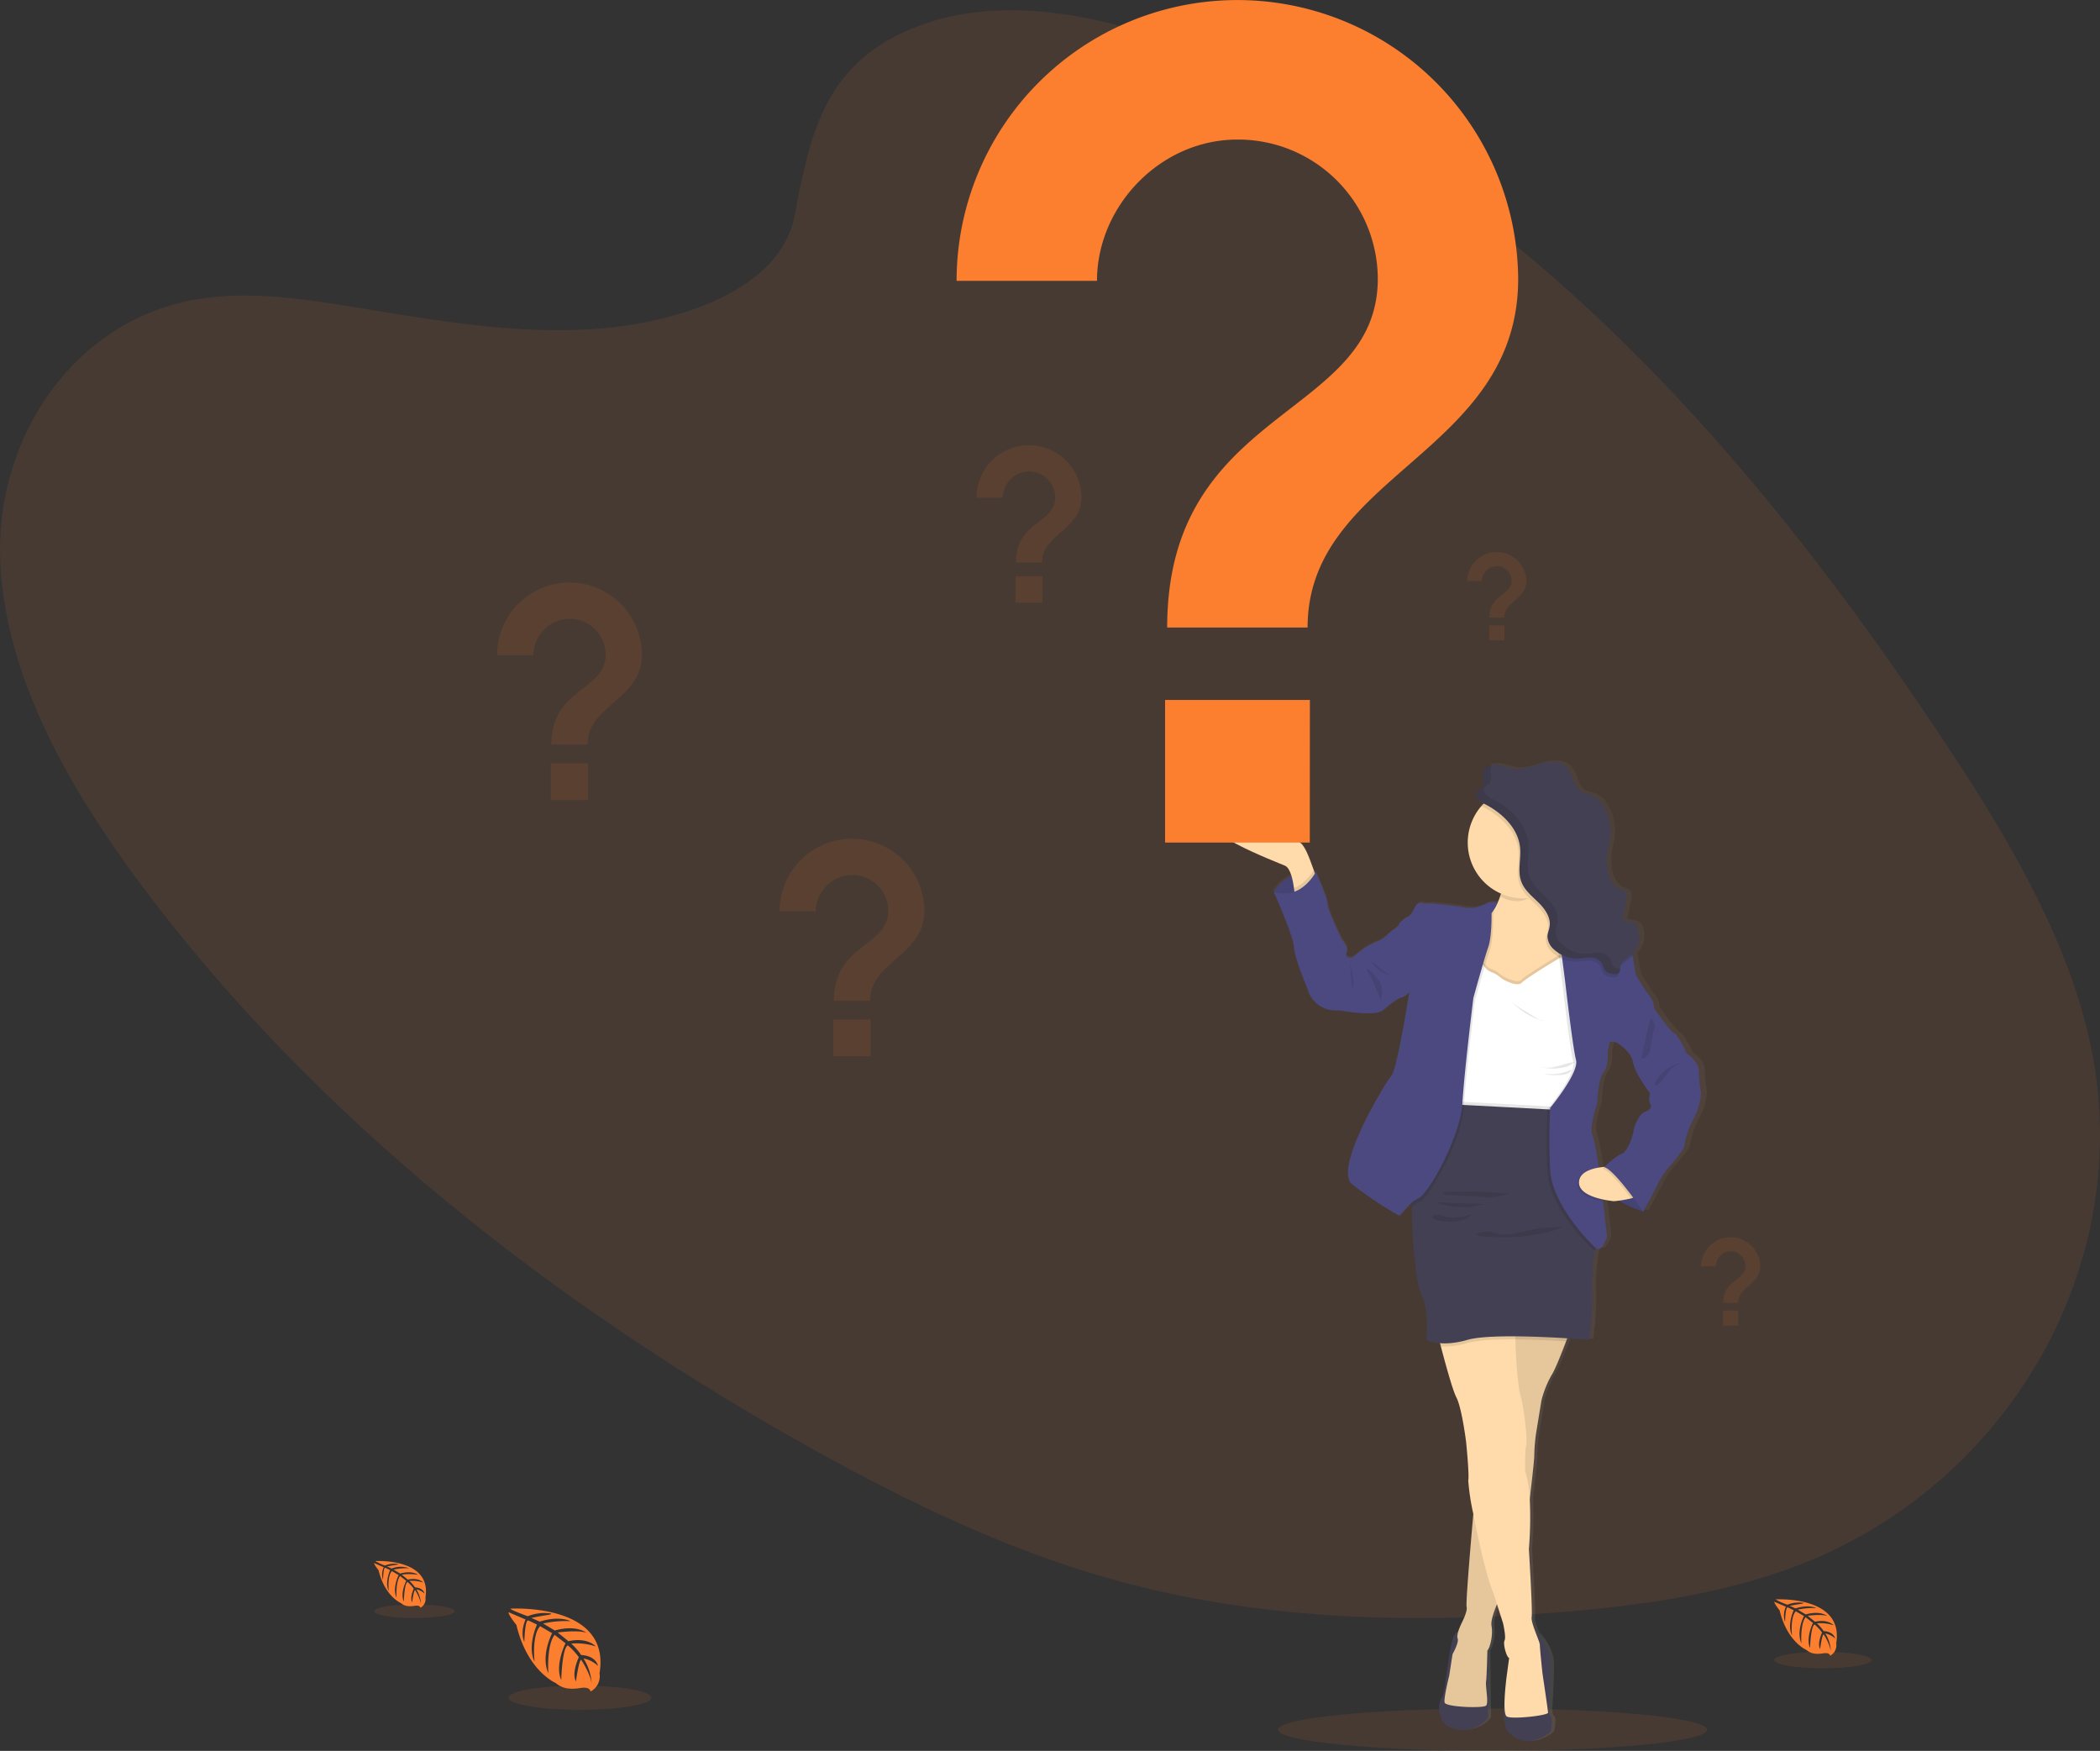 <svg xmlns="http://www.w3.org/2000/svg" xmlns:xlink="http://www.w3.org/1999/xlink" width="465.715" height="388.19" viewBox="0 0 465.715 388.19"><rect x="0" y="0" width="465.715" height="388.19" fill="#333333" stroke="none"/><defs><linearGradient id="a" x1="0.5" y1="1" x2="0.5" gradientUnits="objectBoundingBox"><stop offset="0" stop-color="gray" stop-opacity="0.251"/><stop offset="0.54" stop-color="gray" stop-opacity="0.122"/><stop offset="1" stop-color="gray" stop-opacity="0.102"/></linearGradient></defs><g transform="translate(-0.004 0)"><ellipse cx="47.579" cy="4.69" rx="47.579" ry="4.69" transform="translate(283.426 378.809)" fill="#fc7e2f" opacity="0.1"/><path d="M301.947,39.912c20.955-7.789,46.466-1.09,68.251,8.68,68.423,30.693,118.27,88.956,157.875,148.313,14.34,21.493,27.96,43.933,33.351,67.926,10.976,48.836-17.652,99.394-66.34,117.11-16.557,6.031-34.747,8.5-52.965,9.881-32.4,2.454-65.936,1.48-98.071-7.608-22.917-6.495-44.6-16.942-65.389-28.484C220.59,323.48,167.56,281.6,129.375,230.437,112.628,208,98.46,182.7,98.052,156.809s16.464-51.907,44.225-56.31c11.477-1.819,23.618.074,35.462,2.023,17.439,2.872,35.114,5.892,52.353,4.639,17.81-1.3,40.973-8.262,44.22-25.265C277.749,63.641,281.019,47.692,301.947,39.912Z" transform="translate(-98.04 -34.234)" fill="#fc7e2f" opacity="0.1"/><path d="M341.57,800.386s22.389-1.35,19.749,14.34a3.821,3.821,0,0,1-1.99,4.031s-.037-1.164-2.3-.77a10.116,10.116,0,0,1-2.431.121,5.07,5.07,0,0,1-2.974-1.229h0s-6.3-2.6-8.74-12.887c0,0-1.814-2.241-1.74-2.821l3.776,1.614s-1.29,2.728-.274,4.992c0,0,.121-4.89.849-4.778.144.023,1.962.928,1.962.928s-2.222,4.746-.547,8.2c0,0-.636-5.85,1.239-7.854l2.663,1.554s-2.6,4.9-.835,8.9c0,0-.464-6.138,1.392-8.527l2.412,1.856s-2.44,4.834-.951,8.156c0,0,.19-7.149,1.471-7.687a14.462,14.462,0,0,1,2.431,2.626s-1.67,3.507-.636,5.358c0,0,.636-4.76,1.16-4.783,0,0,2.1,3.155,2.32,5.317a11.48,11.48,0,0,0-1.814-5.618,6.332,6.332,0,0,1,3.22,1.665s-.329-2.231-3.734-2.426a14.6,14.6,0,0,0-2.2-2.538,13.789,13.789,0,0,1,5.446.631s-1.809-2.106-6.068-1.15l-2.38-1.939s4.467-.612,6.356.065c0,0-2.176-1.856-7-.506l-2.589-1.549a23.423,23.423,0,0,1,6.073-.524s-2.394-1.29-6.833.107l-1.856-.83s2.784-.547,3.6-.635.858-.311.858-.311a9.659,9.659,0,0,0-5.238.58S341.5,800.656,341.57,800.386Z" transform="translate(-228.363 -443.725)" fill="#fc7e2f"/><ellipse cx="15.847" cy="2.677" rx="15.847" ry="2.677" transform="translate(112.78 373.724)" fill="#fc7e2f" opacity="0.1"/><path d="M277.125,777.651s12.623-.761,11.134,8.086a2.148,2.148,0,0,1-1.118,2.273s-.023-.654-1.294-.431a5.629,5.629,0,0,1-1.369.065,2.811,2.811,0,0,1-1.679-.691h0s-3.544-1.471-4.936-7.27c0,0-1.021-1.266-.983-1.591l2.134.928a3.833,3.833,0,0,0-.158,2.816s.07-2.76.464-2.7c.083,0,1.109.534,1.109.534s-1.253,2.677-.306,4.639c0,0-.362-3.3.7-4.43l1.5.877s-1.461,2.783-.464,5.019c0,0-.255-3.461.784-4.806L284,782.03s-1.392,2.723-.533,4.6c0,0,.107-4.031.83-4.333a8.264,8.264,0,0,1,1.369,1.48s-.928,1.976-.357,3.02c0,0,.357-2.681.654-2.7a8.87,8.87,0,0,1,1.3,3,6.494,6.494,0,0,0-1.021-3.168,3.54,3.54,0,0,1,1.814.928s-.181-1.257-2.106-1.369a8.2,8.2,0,0,0-1.239-1.429,7.758,7.758,0,0,1,3.071.353s-1.021-1.188-3.424-.65l-1.341-1.095a11.1,11.1,0,0,1,3.586.037s-1.229-1.048-3.948-.283l-1.457-.877a13.262,13.262,0,0,1,3.419-.292,5.238,5.238,0,0,0-3.85.06l-1.044-.464s1.573-.311,2.032-.357.487-.176.487-.176a5.471,5.471,0,0,0-2.955.329A12.227,12.227,0,0,1,277.125,777.651Z" transform="translate(-193.91 -431.543)" fill="#fc7e2f"/><ellipse cx="8.935" cy="1.512" rx="8.935" ry="1.512" transform="translate(82.973 355.72)" fill="#fc7e2f" opacity="0.1"/><path d="M946.5,795.976s15.24-.928,13.453,9.742a2.616,2.616,0,0,1-1.354,2.746s-.028-.793-1.563-.524a6.867,6.867,0,0,1-1.656.079,3.411,3.411,0,0,1-2.023-.835h0s-4.287-1.768-5.952-8.773c0,0-1.234-1.526-1.183-1.916l2.57,1.095a4.625,4.625,0,0,0-.186,3.4s.084-3.331.575-3.247c.1,0,1.336.64,1.336.64s-1.512,3.247-.371,5.567c0,0-.431-3.98.844-5.344l1.809,1.053s-1.768,3.34-.566,6.063c0,0-.311-4.175.928-5.8l1.642,1.28s-1.661,3.289-.649,5.567c0,0,.135-4.862,1.007-5.233a10.009,10.009,0,0,1,1.652,1.786s-1.137,2.389-.432,3.651c0,0,.432-3.247.789-3.247a10.776,10.776,0,0,1,1.578,3.619,7.8,7.8,0,0,0-1.229-3.823,4.31,4.31,0,0,1,2.19,1.132s-.223-1.517-2.547-1.651a9.886,9.886,0,0,0-1.494-1.726,9.382,9.382,0,0,1,3.711.427s-1.234-1.429-4.133-.779l-1.619-1.322s3.039-.417,4.328.042c0,0-1.485-1.266-4.764-.343l-1.763-1.053a16.058,16.058,0,0,1,4.133-.357s-1.628-.877-4.639.074l-1.262-.566s1.9-.376,2.454-.431.585-.213.585-.213a6.587,6.587,0,0,0-3.563.394A15.439,15.439,0,0,1,946.5,795.976Z" transform="translate(-552.733 -441.365)" fill="#fc7e2f"/><ellipse cx="10.786" cy="1.823" rx="10.786" ry="1.823" transform="translate(393.471 366.228)" fill="#fc7e2f" opacity="0.1"/><path d="M786.626,468.415a33.114,33.114,0,0,1-.506-4.945c0-1.99-2.7-3.753-2.7-3.753s-1.67-3.864-2.783-4.435-4.551-5.627-4.551-5.627a4.6,4.6,0,0,0-1.035-2.728,39.215,39.215,0,0,1-2.816-4.249h0c-.464-.566-.232-.965-.928-4.263-.037-.172-.079-.339-.13-.5a.649.649,0,0,0-.074-.213,5.567,5.567,0,0,0,1.313-5.766,2.319,2.319,0,0,0-.659-1.021c-.784-.64-2.036-.376-2.844-.984l.858-3.795c.2-.928.311-2.1-.5-2.6a4.216,4.216,0,0,0-.956-.32,4.5,4.5,0,0,1-2.561-3.349,11.479,11.479,0,0,1-.279-4.175c.158-1.345.552-2.654.7-4a10.993,10.993,0,0,0-1.7-7.116,5.478,5.478,0,0,0-2.25-2.125c-.858-.385-1.856-.464-2.658-.928-1.726-1.1-1.638-3.711-3.015-5.21s-3.818-1.494-5.827-.979-4.008,1.392-6.068,1.174c-1.327-.148-2.57-.751-3.9-.891a4.111,4.111,0,0,0-1.141.051v-.042a2.475,2.475,0,0,0-2.12,1.656,2.535,2.535,0,0,0-.065.677c0,.543.13,1.109.139,1.628a1.55,1.55,0,0,1-.376,1.146c-.264.283-.654.431-.928.724a1.16,1.16,0,0,0-.339.854c0,.826,1.03,1.554,1.721,1.888h.028c-.186.186-.371.38-.543.58a12.219,12.219,0,0,0-3.071,8.114,12.386,12.386,0,0,0,7.534,11.31l-.1.3a17.322,17.322,0,0,1-.682,1.754,3.475,3.475,0,0,0-2.913.325,7.357,7.357,0,0,1-4.611.682c-.691-.172-7.887-1.081-8.466-.854s-1.726-.793-2.473.571-1.095,2.1-1.856,2.445-2.074,1.42-1.9,1.647-1.9,1.591-1.9,1.591-1.786,1.856-2.821,2.1a16.56,16.56,0,0,0-3.224,1.652L708.1,438.4s-1.9.288-1.322-1.021-1.039-2.955-1.039-2.955-3.224-6.536-3.224-7.887-2.649-7.107-2.649-7.107l-.325-.033-.148-.422c-.487-1.369-1.118-3.048-1.6-4.031-.928-1.879-1.5-2.074-1.5-2.074s-11.171-8.388-18.427-5.831,13.245,10.174,15.086,10.972a3.478,3.478,0,0,1,1.434,2.231,9.548,9.548,0,0,0-3.966,3.567s4.435,9.83,4.551,12.275,3.053,9.278,3.053,9.278,1.095,5.061,7.024,4.774c0,0,8.179,1.5,9.965,0s3.4-2.681,4.263-2.853a3.364,3.364,0,0,0,1.61-1.137s-2.7,17.049-4.031,18.529-13.05,20.621-8.842,24.045a84.072,84.072,0,0,0,10.535,6.959c.357.176,1.429-1.61,2.96-2.876v.988c.028,6.81.928,17.165,2.171,19.484,1.856,3.41,1.095,10,1.095,10a7.885,7.885,0,0,0,3.113.747c.056.223.121.464.181.7,1.016,3.837,2.663,9.77,3.5,11.347,1.266,2.389,2.185,9.951,2.185,9.951s.752,7.423.464,8.466a49.827,49.827,0,0,0,1.141,7.423h0c-.464,5.33-1.345,15.606-1.494,19.322h0v.269a1.129,1.129,0,0,1,0,.125v.227h0a3.469,3.469,0,0,0,.028.7,2.273,2.273,0,0,1-.079,1.058,18.463,18.463,0,0,1-1.248,2.978,14.2,14.2,0,0,0-.557,1.438,2.6,2.6,0,0,0-1.345,1.911c-.575,2.218-1.438,8.351-1.438,8.351s-.348,3.753-1.035,4.607-1.392,6.193,3.512,6.875,7.024-2.6,7.024-2.6l-.172-14.882v-.028a2.255,2.255,0,0,0,.255-.4v-.037c.033-.07.07-.144.1-.227l.042-.111.074-.181a.269.269,0,0,1,0-.065,9.834,9.834,0,0,0,.418-4.43v-.626a1.75,1.75,0,0,1,.028-.306v-.056l.028-.181v-.079a.342.342,0,0,1,.037-.186.2.2,0,0,1,0-.046c.046-.213.1-.464.162-.668v-.051l.07-.223h0c.07-.237.148-.464.232-.714v-.046a.652.652,0,0,1,.079-.218v-.028c.083-.227.172-.464.255-.659l.023-.06.074-.186.023-.056.176-.413h0L742,586.2s.752,3.127.348,3.864.464,3.809,1.034,3.864l-.533,3.864a59.117,59.117,0,0,0-.515,6.425c-.037.246-.074.464-.1.612a13.938,13.938,0,0,0,.52,5.052c4.546,5.377,9.965.418,9.965.418s.631-2.844,0-3.41-.348-2.617-.348-2.617.288-5.061.343-8.754-3.02-6.959-3.02-6.959l-.172.153c-.561-1.447-1.2-3.136-1.067-3.892.232-1.308-.636-15.119-.636-15.119a81.912,81.912,0,0,0,.2-11.134h0c.074-.626.144-1.243.213-1.856.348-2.969.631-5.507.742-6.838h0v-.158c.028-.357.042-.612.037-.733,0-.464,0-.993.046-1.573.107-1.6.357-3.373.357-3.373l1.206-7.335a22.93,22.93,0,0,1,2.25-5.567l.158-.251h0c.051-.088.1-.186.158-.288l.023-.042c.051-.1.107-.2.158-.306l.023-.042c.186-.366.385-.789.594-1.253,0-.037.032-.07.046-.107l.158-.353a.362.362,0,0,1,.06-.139c.023-.046.1-.237.148-.353a1.331,1.331,0,0,0,.06-.144c.06-.139.125-.283.186-.431l.088-.213c.042-.107.088-.213.135-.32l.111-.283c.032-.07.06-.139.088-.209l.125-.32c0-.046.042-.1.06-.144.329-.821.645-1.633.928-2.371h0c.088-.232.176-.464.255-.668,2.951.181,4.955.343,4.955.343a67.992,67.992,0,0,0,.631-11.023,40.963,40.963,0,0,1,.728-8.814c.042-.227.079-.431.116-.617l.079.065c1.443,1.137,2.477-2.616,2.477-2.616s-.39-3.5-.928-7.747l-.056-.422a21.807,21.807,0,0,0,2.519.385s.464-.042,1.1-.121a30.43,30.43,0,0,0,5.539,2.505l3.066-5.66a23.037,23.037,0,0,1,2.018-3.354c.928-1.137,4.2-4.774,4.147-5.456a19.2,19.2,0,0,1,2.245-6.37A14.064,14.064,0,0,0,786.626,468.415Zm-12.785,4.319c-1.211.51-2.361,3.354-2.417,4.208s-1.327,4.6-2.649,5.057c-1.22.418-3.549,2.561-3.92,2.9-.38.033-.812.084-1.262.158a44.211,44.211,0,0,0-1.327-7.154c-.928-1.707,1.016-7.163,1.016-7.163s.19-5.511,1.392-6.82.928-4.607.928-4.607.288-1.364.4-1.986,1.712,0,1.726,0h0s3.108,1.7,3.572,4.259,3.86,6.991,3.86,6.991-.519,1.536,0,2.32S775.052,472.224,773.841,472.734Z" transform="translate(-408.047 -226.428)" fill="url(#a)"/><path d="M707,452.667a9.278,9.278,0,0,1,9.278-4.37v6.639h-4.031l-3.155-.8Z" transform="translate(-424.493 -254.937)" fill="#4c4981"/><path d="M707,452.667a9.278,9.278,0,0,1,9.278-4.37v6.639h-4.031l-3.155-.8Z" transform="translate(-424.493 -254.937)" opacity="0.1"/><path d="M700.524,435.316l-4.941,3.461s-.042-.691-.167-1.638c-.246-1.791-.8-4.477-1.99-5-1.814-.8-22.008-8.4-14.845-10.953s18.153,5.822,18.153,5.822.566.195,1.471,2.064c.464.983,1.1,2.658,1.577,4.027C700.222,434.337,700.524,435.316,700.524,435.316Z" transform="translate(-408.437 -240.198)" fill="#ffdbac"/><path d="M713.13,431.774l.561-.264,1.577,1.8-1.29,2.751-2.2-.881.51-2.2Z" transform="translate(-381.573 -231.327)" fill="#4c4981"/><path d="M790.952,811s-1.42-.167-1.985,2.046-1.42,8.35-1.42,8.35-.339,3.744-1.021,4.6-1.359,6.184,3.461,6.861a6.98,6.98,0,0,0,6.922-2.593l-.172-14.878Z" transform="translate(-466.869 -449.427)" fill="#444053"/><path d="M824.287,812.44s3.034,3.247,2.978,6.931-.343,8.736-.343,8.736-.278,2.046.343,2.612,0,3.405,0,3.405-5.335,4.95-9.816-.417a14.192,14.192,0,0,1-.51-5.043c.362-1.976,1.373-10.86,1.373-10.86Z" transform="translate(-483.382 -450.202)" fill="#444053"/><path d="M816.642,662.6s-3.062,8.564-4.37,10.549a22.714,22.714,0,0,0-2.208,5.567l-1.192,7.316a40.8,40.8,0,0,0-.4,4.936c.056,1.647-2.951,25.64-2.951,25.64l-4.764,6.073s-2.1,4.254-1.758,6.031-.227,4.6-.928,5.446c0,0-.111,5.567-.283,6.806s.626,4.769,0,5.391-8.963.343-9.19-.682,1.021-5.957,1.021-5.957l.738-4.764s1.475-2.607,1.136-3.461.622-2.834.677-3.006,1.591-2.95,1.308-4.027,1.786-23.966,1.786-23.966l5.841-41.015Z" transform="translate(-468.221 -368.202)" fill="#ffdbac"/><path d="M816.642,662.613s-.464,1.29-1.1,2.983a57.728,57.728,0,0,1-3.271,7.566,23.014,23.014,0,0,0-2.213,5.567l-1.192,7.321a41.148,41.148,0,0,0-.394,4.936c0,.65-.436,4.792-.993,9.566-.858,7.3-1.958,16.075-1.958,16.075l-4.764,6.073s-.241.464-.543,1.2c-.6,1.392-1.443,3.651-1.215,4.815a8.792,8.792,0,0,1-.928,5.446s-.116,5.567-.283,6.806.626,4.764,0,5.391-8.963.343-9.19-.677,1.021-5.957,1.021-5.957l.738-4.769s1.475-2.607,1.132-3.461.626-2.834.682-3.006,1.591-2.951,1.308-4.027c-.218-.821.928-14.261,1.461-20.635.181-2,.3-3.308.3-3.308l5.024-35.285.408-2.844.408-2.885Z" transform="translate(-468.221 -368.213)" opacity="0.1"/><path d="M809.614,751.178c.051.626-8,1.536-9.153.854s0-9.134,0-9.134l.524-3.855c-.561-.06-1.415-3.122-1.021-3.86s-.339-3.855-.339-3.855l-1.336-4.175-.816-2.556c-1.327-2.927-3.247-11.278-4.44-17.513a50.713,50.713,0,0,1-1.123-7.395c.283-1.021-.464-8.452-.464-8.452s-.928-7.548-2.153-9.928c-.83-1.577-2.449-7.5-3.452-11.324-.51-1.962-.863-3.373-.863-3.373s8.573-.719,13.774-.97c2.389-.116,4.069-.13,3.874.065a7.055,7.055,0,0,0-.237,2.737c.023,3.892.566,10.74,1.141,12.581.793,2.551,1.587,10.206,1.248,10.948s-.227,5.674-.227,5.674a25.517,25.517,0,0,1,1,6.156,83.2,83.2,0,0,1-.195,11.083s.849,13.788.622,15.091,1.814,5.391,1.814,6.184.566,6.184.566,6.184S809.577,750.557,809.614,751.178Z" transform="translate(-466.297 -371.46)" fill="#ffdbac"/><path d="M823.145,465.169l-.974,1.053-.635.687-3.711,3.99-9.589,1.081-5.1-1.364-1.262-.339s0-2.561.227-5.632c.325-3.939,1.1-8.722,2.95-10.025a7.37,7.37,0,0,0,2.157-2.732,15.4,15.4,0,0,0,.928-2.292c.037-.1.065-.2.1-.3a25.635,25.635,0,0,0,.9-4.208s1.225-.677,2.927-1.466c4.44-2.074,12.108-4.936,9.441,1.466a25.035,25.035,0,0,0-1,2.876c-.042.144-.079.288-.111.427-.891,3.563-.3,5.725.362,6.917h0a4.32,4.32,0,0,0,.385.589,3.092,3.092,0,0,0,.645.654l1.1,7.01.093.58Z" transform="translate(-475.351 -251.161)" fill="#ffdbac"/><path d="M828.745,445.824c-.506,1.215.246-.993,0,0-2.023,1.438-6.787,5.534-9.464,5.534a7.436,7.436,0,0,1-3.9-1.03,25.3,25.3,0,0,0,1-4.5S832.434,436.972,828.745,445.824Z" transform="translate(-482.594 -251.555)" opacity="0.1"/><path d="M824.416,420.008a12.377,12.377,0,0,1-11.074,12.3c-.427.042-.858.07-1.294.07a12.368,12.368,0,1,1,12.368-12.368Z" transform="translate(-474.177 -233.194)" fill="#ffdbac"/><path d="M821.408,517.13l-1.763,4.6s-1.434.06-3.67.13c-7.548.241-24.179.547-24.921-1.392a4.93,4.93,0,0,1-.26-1.526,29.9,29.9,0,0,1,1.28-7.492s.793-9.079.793-9.473-.682-6.755-.682-6.755l1.364-5.1,3.8-2.668s1.7,2.612,2.723,2.835a7.076,7.076,0,0,1,2.385,1.48s3.345,2.041,4.426.9,9.473-6.128,9.473-6.128l4.426,4.88Z" transform="translate(-469.411 -275.492)" opacity="0.1"/><path d="M821.424,518.651l-1.763,4.593s-1.433.065-3.67.134h-.218c-.965.032-2.069.065-3.247.088-6,.139-14.261.176-18.58-.464-1.624-.232-2.686-.566-2.862-1.021a4.1,4.1,0,0,1-.2-.844c-.028-.213-.046-.464-.056-.682a29.908,29.908,0,0,1,1.28-7.492s.793-9.079.793-9.473-.682-6.755-.682-6.755l1.364-5.1,2.612-1.828,1.188-.835a17.817,17.817,0,0,0,1.3,1.716,3.471,3.471,0,0,0,1.42,1.118,7.1,7.1,0,0,1,2.385,1.48s3.345,2.041,4.426.9c.821-.868,5.924-3.99,8.281-5.414.724-.441,1.192-.714,1.192-.714l.594.659,3.832,4.222Z" transform="translate(-469.427 -276.307)" fill="#fff"/><path d="M721.748,449.643l-4.941,3.461s-.042-.691-.167-1.638a10,10,0,0,0,4.351-4.036C721.446,448.664,721.748,449.643,721.748,449.643Z" transform="translate(-429.66 -254.525)" opacity="0.1"/><path d="M733.907,461.915l-1.076-.288s-1.763,1.856-2.783,2.1a16.246,16.246,0,0,0-3.173,1.642l-2.5,1.986s-1.856.288-1.3-1.021-1.021-2.951-1.021-2.951-3.178-6.523-3.178-7.886-2.626-7.089-2.626-7.089-3.294,6.411-9.306,4.37c0,0,4.37,9.812,4.481,12.252s3.006,9.246,3.006,9.246a6.4,6.4,0,0,0,6.922,4.769s8.058,1.5,9.816,0,3.345-2.677,4.175-2.848a3.444,3.444,0,0,0,1.587-1.132v-6.745Z" transform="translate(-424.46 -255.051)" fill="#4c4981"/><path d="M743.3,491.33s1.42,5.279.51,5.845Z" transform="translate(-443.952 -278.059)" opacity="0.1"/><path d="M815.981,560.768c-7.548.241-24.179.543-24.922-1.392a4.931,4.931,0,0,1-.26-1.526l24.657,1.3Z" transform="translate(-469.417 -313.72)" opacity="0.1"/><path d="M814.728,662.6s-.464,1.29-1.1,2.983c-3.131-.19-7.279-.39-11.217-.418-1.392,0-2.756,0-4.045.046a30.472,30.472,0,0,0-6.611.733,17.534,17.534,0,0,1-5.892.761c-.51-1.962-.863-3.373-.863-3.373s8.573-.719,13.774-.97l.408-2.886Z" transform="translate(-466.307 -368.202)" opacity="0.1"/><path d="M814.9,588.068l-.965,2.041s-.135.608-.306,1.573a40.22,40.22,0,0,0-.714,8.814,69.732,69.732,0,0,1-.626,11s-20.876-1.758-27,0-9.139,0-9.139,0,.742-6.578-1.076-9.983c-1.239-2.32-2.111-12.674-2.139-19.484,0-3.141.158-5.521.552-6,1.248-1.531,6.578-16.849,6.578-16.849l1.216.065,3.247.172,18.464.974,2.9.153.306.928Z" transform="translate(-459.837 -314.433)" fill="#444053"/><path d="M873.349,597.431l.172,1.819s-9.144-2.978-8.68-6.639,0-3.247,0-3.247l7.348.622Z" transform="translate(-509.099 -330.607)" fill="#4c4981"/><path d="M873.349,597.431l.172,1.819s-9.144-2.978-8.68-6.639,0-3.247,0-3.247l7.348.622Z" transform="translate(-509.099 -330.607)" opacity="0.1"/><path d="M754.847,492.785a8.145,8.145,0,0,0,3.219,1.675,2.1,2.1,0,0,1-.928-.464c-.654-.464-1.276-.97-1.907-1.461a5.984,5.984,0,0,0-1.772-1.225A9.761,9.761,0,0,0,754.847,492.785Z" transform="translate(-449.399 -278.049)" opacity="0.1"/><path d="M753.841,497.021a4.1,4.1,0,0,1,.705,1.118,6.76,6.76,0,0,1-.051,3.512l-1.466-3.535c-.255-.6-.51-1.206-.817-1.781-.134-.246-.979-1.271-.881-1.484C751.591,494.246,753.567,496.682,753.841,497.021Z" transform="translate(-448.253 -279.895)" opacity="0.1"/><path d="M838.133,540.4a4.723,4.723,0,0,0,2.667-1.248c-1.508.19-2.937.784-4.421,1.095a6.568,6.568,0,0,1-4.12-.38A10.13,10.13,0,0,0,838.133,540.4Z" transform="translate(-491.643 -303.695)" opacity="0.1"/><path d="M827.185,514.266a1.035,1.035,0,0,1-.765-.19q-1.7-.974-3.349-2.032a22.25,22.25,0,0,1-3.28-2.264C822.04,511.812,824.137,513.528,827.185,514.266Z" transform="translate(-484.958 -287.95)" opacity="0.1"/><path d="M838.945,544.095a7.063,7.063,0,0,0,1.772-.144,2.375,2.375,0,0,0,1.457-.956.835.835,0,0,0-.617.1,10.411,10.411,0,0,1-5.7.682A8.227,8.227,0,0,0,838.945,544.095Z" transform="translate(-493.573 -305.745)" opacity="0.1"/><path d="M802.664,601.6a18.607,18.607,0,0,1-3.623.71,21.9,21.9,0,0,1-2.867-.056l-4.639-.292-2.32-.148c-.274,0-1.392,0-.84-.552.278-.269,1.828-.1,2.227-.111q1.155-.037,2.32-.042c1.536,0,3.076,0,4.611.093C799.254,601.286,800.948,601.416,802.664,601.6Z" transform="translate(-468.036 -336.911)" opacity="0.1"/><path d="M795.478,606.621a18.737,18.737,0,0,0-2.617.538,17.4,17.4,0,0,1-2.737.107,15.261,15.261,0,0,1-5.275-1.076C788.39,606.371,791.939,606.478,795.478,606.621Z" transform="translate(-466.227 -339.634)" opacity="0.1"/><path d="M784.473,612.188a7.6,7.6,0,0,1,1.011.278c1.958.557,4.041.065,6.031-.427a3.538,3.538,0,0,1-2.287,1.271,10.6,10.6,0,0,1-4.454.162c-.464-.093-1.628-.26-1.856-.742C782.539,612.021,784.037,612.119,784.473,612.188Z" transform="translate(-465.159 -342.77)" opacity="0.1"/><path d="M806.628,619.071a15.145,15.145,0,0,1,1.735.464c2.2.548,4.491-.2,6.7-.71a31.207,31.207,0,0,1,8.114-.752,8.033,8.033,0,0,0-1.74.571c-.626.19-1.262.367-1.9.524-1.248.306-2.514.557-3.79.738a38.971,38.971,0,0,1-7.78.339c-1.188-.065-3.247.056-4.263-.543A4.7,4.7,0,0,1,806.628,619.071Z" transform="translate(-476.337 -345.992)" opacity="0.1"/><path d="M790.958,466.38s.111,5.224-.738,7.608c-.269.742-.687,2.111-1.141,3.646-.5,1.7-1.039,3.609-1.457,5.1s-.7,2.5-.7,2.5-1.916,15.606-2.412,23.043a1.817,1.817,0,0,1-.028.39c-.028.418-.074.854-.144,1.3-1.1,7.385-7.474,18.775-9.612,19.684a6.365,6.365,0,0,0-1.8,1.239c0-3.141.158-5.521.552-6,1.248-1.531,6.578-16.849,6.578-16.849l1.215.065c-.028-.213-.046-.464-.056-.682a29.909,29.909,0,0,1,1.28-7.492s.793-9.079.793-9.473-.682-6.755-.682-6.755l1.364-5.1,2.612-1.828c.325-3.939,1.1-8.722,2.95-10.025a7.371,7.371,0,0,0,2.157-2.732c.366.051-.3-.274-.3-.274Z" transform="translate(-459.837 -263.269)" opacity="0.1"/><path d="M775.588,462.91a3.378,3.378,0,0,0-2.872.325,7.179,7.179,0,0,1-4.542.682c-.682-.167-7.771-1.081-8.351-.854s-1.7-.793-2.44.571-1.076,2.1-1.814,2.436-2.046,1.42-1.856,1.647-1.856,1.587-1.856,1.587L756,482.756s-2.668,17.016-3.971,18.492-12.878,20.593-8.736,24a82.449,82.449,0,0,0,10.383,6.959c.464.227,2.1-2.834,4.365-3.8s9.306-13.732,9.742-20.992,2.44-23.428,2.44-23.428,2.44-8.851,3.289-11.236.738-7.608.738-7.608Z" transform="translate(-443.47 -262.727)" fill="#4c4981"/><path d="M849.447,541.584l-.965,2.041s-.135.608-.306,1.573a.868.868,0,0,1-.464-.209c-1.419-1.137-9.742-9.7-10.155-17.3-.292-5.609-.153-10.443-.06-12.6.028-.677.056-1.086.056-1.174h0s6.467-7.831,5.729-10.605-2.44-17.629-2.44-17.629l-.25-1.948-.431-3.294-1.03-7.97,1.067.251a3.1,3.1,0,0,0,.645.654l1.1,7.01,3.832,4.222.626,25.7-1.763,4.593s-1.434.065-3.669.134h-.218Z" transform="translate(-494.388 -267.949)" opacity="0.1"/><path d="M853.737,498.768s-1.587-.626-1.7,0-.4,1.981-.4,1.981.283,3.294-.928,4.6-1.392,6.806-1.392,6.806-1.911,5.446-1.007,7.149a45.869,45.869,0,0,1,1.35,7.423c.325,2.32.645,4.867.928,7.2.515,4.231.9,7.734.9,7.734s-1.025,3.744-2.445,2.607-9.742-9.7-10.15-17.3c-.278-5.34-.167-9.979-.074-12.266.037-.97.074-1.517.074-1.517s6.467-7.831,5.729-10.61-2.44-17.629-2.44-17.629l-.3-2.3-.32-2.468-.074-.543-1.025-7.887h0c.181.042,6.546,1.48,7.386,2.32s6.031,2.041,6.031,2.041a4.537,4.537,0,0,1,3.22,3.3c.051.158.088.325.125.5.682,3.294.464,3.688.928,4.259S853.737,498.768,853.737,498.768Z" transform="translate(-495.105 -267.558)" fill="#4c4981"/><path d="M857.821,597.445c-2.32-.464-5.762-1.536-5.683-3.9.07-2.213,2.732-3.011,4.75-3.294C857.214,592.56,857.534,595.116,857.821,597.445Z" transform="translate(-502.299 -331.089)" opacity="0.1"/><path d="M865.408,595.687c-.093.2-.464.371-.993.524a26.743,26.743,0,0,1-3.772.617s-7.887-.626-7.775-4.2c.083-2.565,3.646-3.247,5.646-3.4a13,13,0,0,1,1.331-.056S865.747,594.954,865.408,595.687Z" transform="translate(-502.69 -330.509)" fill="#ffdbac"/><path d="M871.441,595.687c-.093.2-.464.371-.993.524-2.055-2.751-4.922-6.281-6.328-6.592l.427-.394a12.994,12.994,0,0,1,1.331-.056S871.779,594.954,871.441,595.687Z" transform="translate(-508.722 -330.509)" opacity="0.1"/><path d="M869.852,497.69l2.32.343a40.319,40.319,0,0,0,2.784,4.254,4.639,4.639,0,0,1,1.021,2.723s3.405,5.047,4.481,5.613,2.723,4.426,2.723,4.426,2.667,1.758,2.667,3.744a33.358,33.358,0,0,0,.51,4.936,14,14,0,0,1-1.531,5.567,19.012,19.012,0,0,0-2.213,6.346c.06.7-3.178,4.314-4.083,5.446a23.06,23.06,0,0,0-1.986,3.349l-3.006,5.674s-6.356-9.362-8.68-9.872c0,0,2.607-2.5,3.911-2.951s2.556-4.175,2.612-5.047,1.192-3.688,2.38-4.175,1.818-1.021,1.308-1.818a3.39,3.39,0,0,1,0-2.32s-3.349-4.426-3.8-6.959-3.516-4.254-3.516-4.254l-1.758-4.314Z" transform="translate(-509.119 -281.469)" fill="#4c4981"/><path d="M891.361,541.335a7.363,7.363,0,0,1,4.579-1.735,5.58,5.58,0,0,0-3,1.174,7.063,7.063,0,0,0-.83,1.058c-.269.385-2.459,3.168-2.783,2.728C888.786,543.914,890.92,541.711,891.361,541.335Z" transform="translate(-522.189 -303.936)" opacity="0.1"/><path d="M882.73,527.118a1.963,1.963,0,0,0,1.619-1.146,6.428,6.428,0,0,0,.506-2.013,30.023,30.023,0,0,1,.7-3.447,1.6,1.6,0,0,0-.1-1.392,4.7,4.7,0,0,0-.5-1.03,6.177,6.177,0,0,0-.71,2.167c-.213.77-.408,1.545-.594,2.32C883.556,522.947,882.786,527.118,882.73,527.118Z" transform="translate(-518.699 -292.405)" opacity="0.1"/><path d="M839.641,445.013a4.78,4.78,0,0,1-.784.807c-.928.738-2.157,1.359-2.273,2.524a2.715,2.715,0,0,1-.139,1.118c-.3.51-1.025.464-1.605.367a2.783,2.783,0,0,1-1.359-.5c-.608-.52-.663-1.447-1.127-2.1a2.862,2.862,0,0,0-2.32-1.025c-.867-.028-1.73.167-2.6.2a7.138,7.138,0,0,1-1.665-.111,5.283,5.283,0,0,1-.538-.111,6.922,6.922,0,0,1-1.132-.385,4.983,4.983,0,0,1-.552-.26,7.327,7.327,0,0,1-1.6-1.113,3.979,3.979,0,0,1-1.484-3.011c.042-.71.362-1.364.464-2.064.348-2-.983-3.9-2.426-5.33-.575-.571-1.188-1.123-1.763-1.7a8.485,8.485,0,0,1-2.074-2.96,8.816,8.816,0,0,1-.371-3.711,25.6,25.6,0,0,0,.107-3.813c-.427-4.509-4.277-7.965-8.128-9.844l-.172-.088a12.363,12.363,0,1,1,16.631,18.093c-.042.144-.079.288-.111.427-.891,3.563-.3,5.725.362,6.917h0c.181.042,6.546,1.48,7.385,2.32S836.4,441.7,836.4,441.7A4.537,4.537,0,0,1,839.641,445.013Z" transform="translate(-477.619 -233.203)" opacity="0.1"/><path d="M803.952,402.274c.255-.292.64-.441.9-.724.8-.872,0-2.3.292-3.447.315-1.276,1.883-1.832,3.192-1.7s2.533.738,3.841.886c2.032.227,4-.654,5.98-1.169s4.375-.543,5.739.974,1.271,4.1,2.969,5.2a16.891,16.891,0,0,0,2.621.928,5.386,5.386,0,0,1,2.218,2.12,11.105,11.105,0,0,1,1.679,7.1c-.144,1.345-.534,2.654-.691,4a11.642,11.642,0,0,0,.278,4.175c.357,1.392,1.132,2.895,2.519,3.34a4.246,4.246,0,0,1,.928.32c.8.5.7,1.679.492,2.6l-.826,3.809c.793.6,2.027.343,2.784.979a2.321,2.321,0,0,1,.649,1.021,5.567,5.567,0,0,1-1.665,6.1c-.928.738-2.157,1.359-2.273,2.519a2.615,2.615,0,0,1-.139,1.118c-.292.51-1.025.464-1.605.366a2.784,2.784,0,0,1-1.355-.5c-.612-.52-.663-1.447-1.127-2.1a2.871,2.871,0,0,0-2.32-1.025c-.872-.028-1.73.167-2.6.209a7.691,7.691,0,0,1-5.469-1.976,3.993,3.993,0,0,1-1.489-3.015c.042-.705.362-1.364.464-2.064.343-2-.983-3.9-2.426-5.33s-3.136-2.756-3.841-4.662c-.882-2.361-.028-5-.264-7.5-.427-4.514-4.273-7.965-8.128-9.849C804.416,404.529,802.955,403.411,803.952,402.274Z" transform="translate(-476.287 -226.85)" fill="#444053"/><path d="M834.25,441.933c-.612-.524-.663-1.447-1.127-2.1a2.881,2.881,0,0,0-2.32-1.03c-.872-.028-1.735.167-2.6.209a7.668,7.668,0,0,1-5.488-1.981,3.978,3.978,0,0,1-1.485-3.011c.042-.71.362-1.368.464-2.064.348-2-.983-3.9-2.426-5.335s-3.132-2.756-3.841-4.662c-.877-2.357,0-4.992-.26-7.5-.431-4.514-4.277-7.965-8.128-9.849-.9-.441-2.361-1.559-1.364-2.7.251-.292.636-.441.9-.724.8-.868,0-2.3.3-3.442a1.9,1.9,0,0,1,.292-.636,2.475,2.475,0,0,0-2.092,1.656c-.283,1.151.51,2.575-.292,3.447-.26.283-.645.431-.9.719-1,1.137.464,2.259,1.364,2.7,3.855,1.883,7.7,5.34,8.128,9.849.237,2.51-.617,5.145.264,7.506.705,1.9,2.4,3.247,3.841,4.662s2.784,3.326,2.426,5.33a17.791,17.791,0,0,0-.464,2.064,3.984,3.984,0,0,0,1.489,3.011,7.65,7.65,0,0,0,5.483,1.981c.872-.042,1.73-.232,2.6-.209a2.885,2.885,0,0,1,2.32,1.03c.464.654.515,1.582,1.127,2.1a2.784,2.784,0,0,0,1.355.5c.58.107,1.313.144,1.605-.362a1.253,1.253,0,0,0,.13-.668,2.668,2.668,0,0,1-1.294-.487Z" transform="translate(-476.245 -227.55)" opacity="0.1"/><path d="M633.657,218.423H601.568V186.8H633.68Zm-.464-47.676H602.032c0-49.138,46.707-46.266,46.707-77.353A30.98,30.98,0,0,0,617.6,62.553c-17.123,0-31.133,14.79-31.133,31.328H555.33a62.272,62.272,0,0,1,124.542-.487c0,38.871-46.7,43.3-46.7,77.353Z" transform="translate(-343.184 -31.61)" fill="#fc7e2f"/><path d="M355.871,358.25h-8.276v-8.174h8.276Zm-.125-12.294H347.72c0-12.665,12.039-11.927,12.039-19.948a7.989,7.989,0,0,0-8.026-7.956,8.2,8.2,0,0,0-8.007,8.072H335.7A16.055,16.055,0,1,1,367.81,326c-.025,10.021-12.064,11.162-12.064,19.939Z" transform="translate(-225.444 -180.854)" fill="#fc7e2f" opacity="0.1"/><path d="M490.908,480.681h-8.276V472.53h8.276Zm-.121-12.289h-8.026c0-12.669,12.039-11.927,12.039-19.948a7.984,7.984,0,0,0-8.026-7.951,8.2,8.2,0,0,0-8.049,8.081H470.7a16.055,16.055,0,1,1,32.11-.125C502.821,458.469,490.787,459.615,490.787,468.392Z" transform="translate(-297.815 -246.497)" fill="#fc7e2f" opacity="0.1"/><path d="M579.492,279.321h-6v-5.9h6Zm-.088-8.912h-5.817c0-9.176,8.726-8.643,8.726-14.451a5.79,5.79,0,0,0-5.818-5.762,5.938,5.938,0,0,0-5.818,5.855H564.86a11.635,11.635,0,0,1,23.27-.093C588.121,263.219,579.4,264.049,579.4,270.409Z" transform="translate(-348.293 -145.668)" fill="#fc7e2f" opacity="0.1"/><path d="M807.66,315.031h-3.391v-3.34h3.391ZM807.609,310H804.3c0-5.187,4.931-4.885,4.931-8.169a3.247,3.247,0,0,0-3.284-3.247,3.359,3.359,0,0,0-3.289,3.308H799.37a6.578,6.578,0,0,1,13.152-.051C812.541,305.915,807.609,306.4,807.609,310Z" transform="translate(-474.011 -173.055)" fill="#fc7e2f" opacity="0.1"/><path d="M919.442,642.5H916.05v-3.34h3.391Zm-.051-5.034H916.1c0-5.191,4.936-4.885,4.936-8.169a3.27,3.27,0,0,0-3.289-3.247,3.354,3.354,0,0,0-3.289,3.308H911.17a6.578,6.578,0,0,1,13.152-.051c.019,4.1-4.913,4.565-4.913,8.16Z" transform="translate(-533.945 -348.608)" fill="#fc7e2f" opacity="0.1"/></g></svg>
